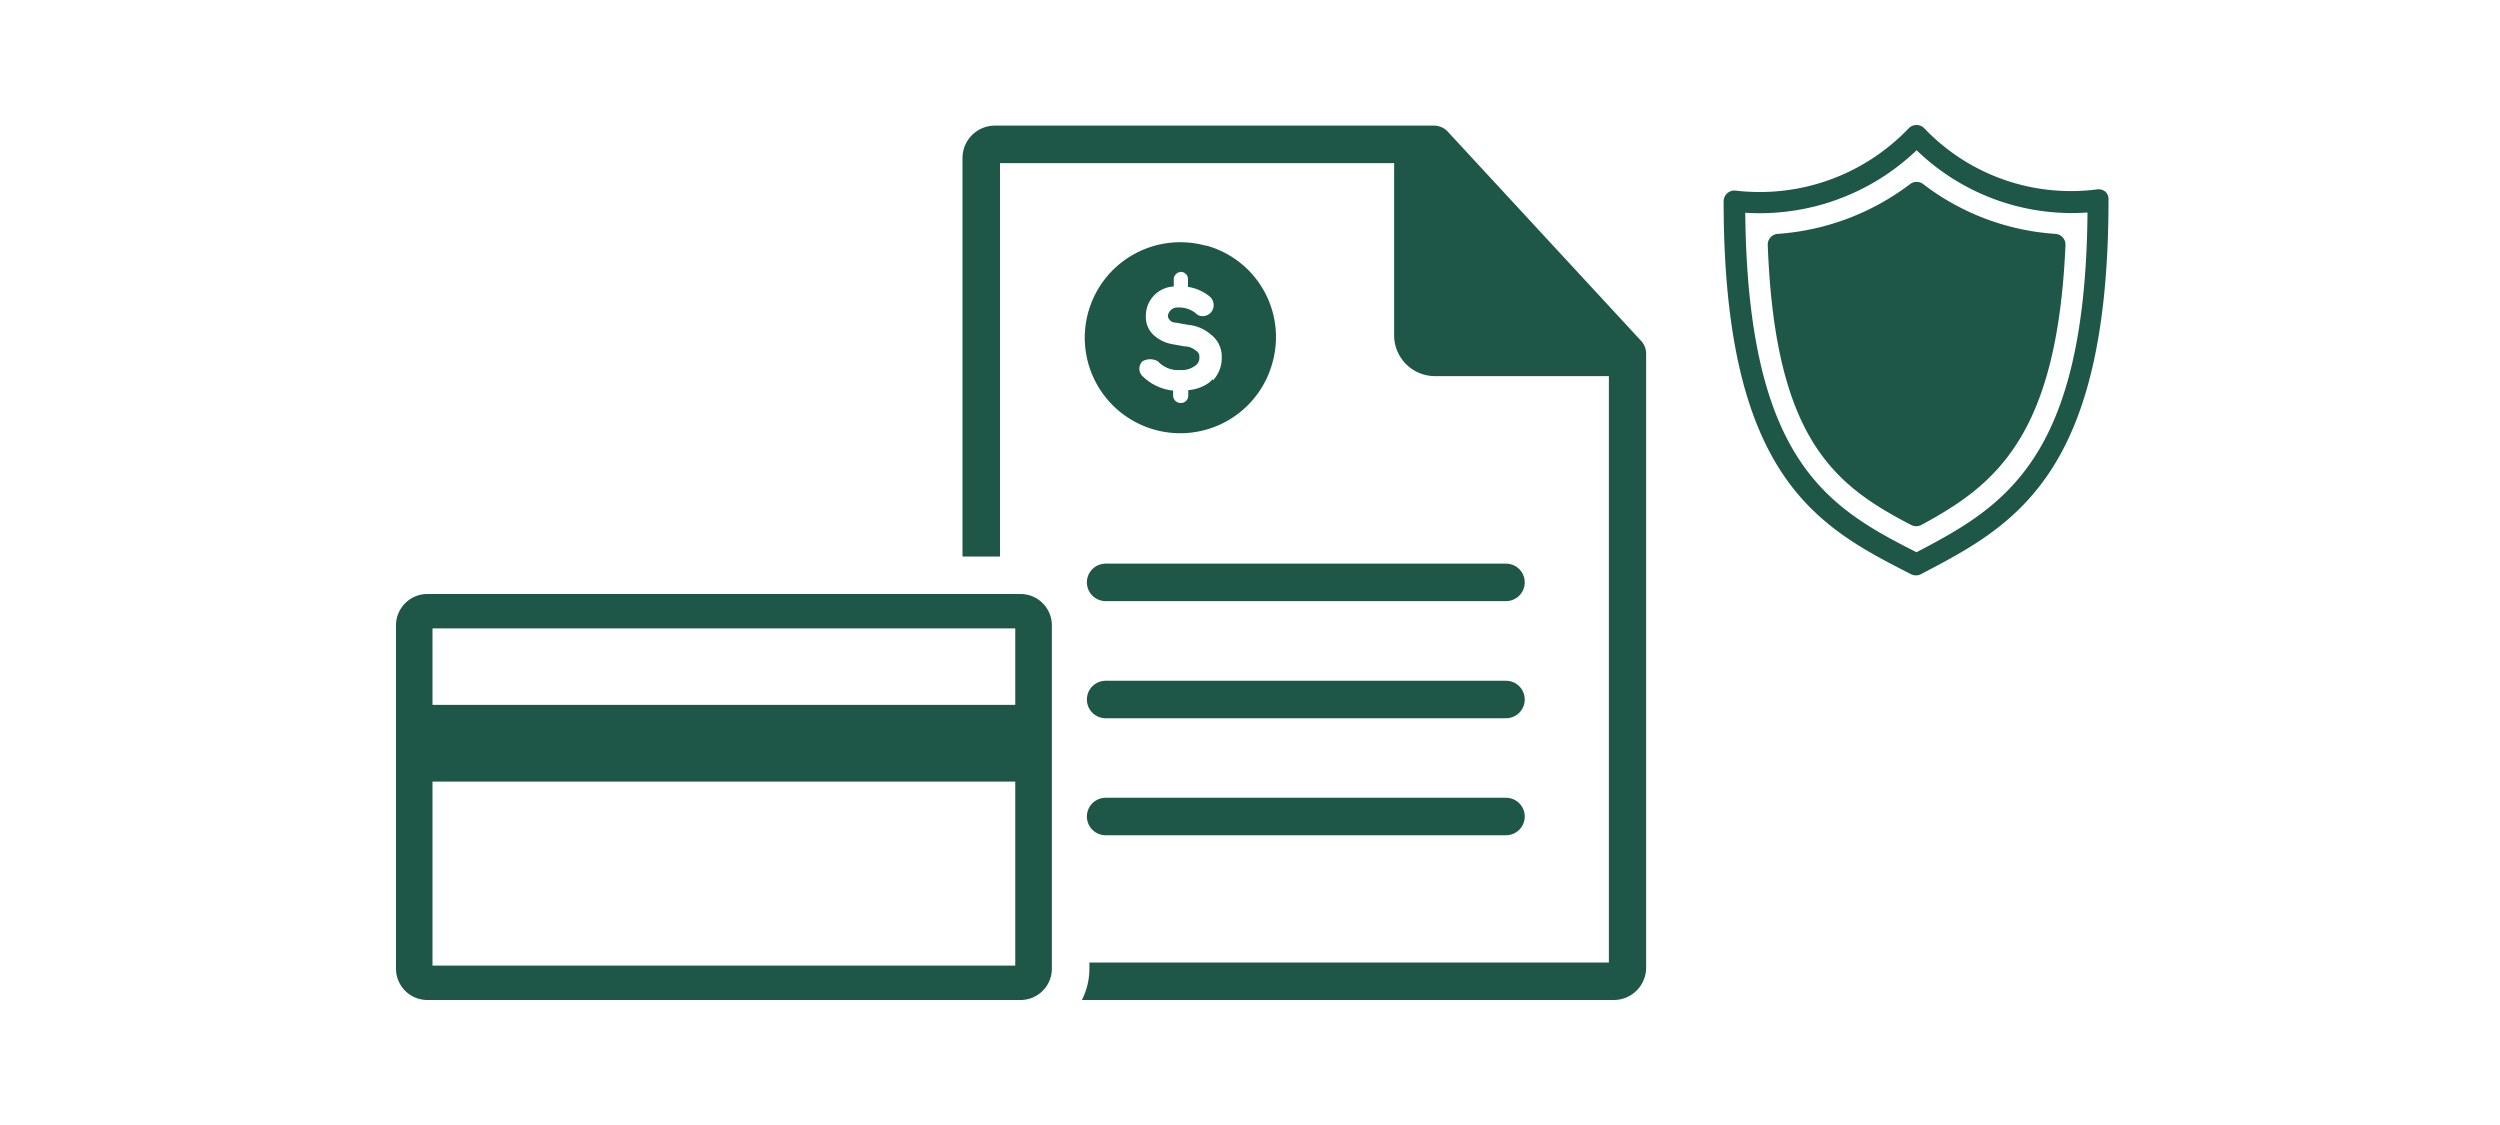 <svg xmlns="http://www.w3.org/2000/svg" viewBox="0 0 200 90"><defs><style>.cls-1{fill:#1e5748;}.cls-2{fill:none;stroke:#1e5748;stroke-linecap:round;stroke-linejoin:round;stroke-width:3px;}</style></defs><title>TDBalanceProtectionInsurance</title><g id="ARTWORK"><path class="cls-1" d="M168.45,15.35a.86.86,0,0,0-.68-.2,16.2,16.2,0,0,1-13.84-4.9.86.86,0,0,0-.61-.25h0a.86.86,0,0,0-.61.25,16.49,16.49,0,0,1-13.85,5,.85.85,0,0,0-.68.21.86.86,0,0,0-.29.64c0,22.21,7.65,26.08,15,29.84a.85.85,0,0,0,.39.09.87.87,0,0,0,.4-.1c7.39-3.86,15-7.85,15-29.9A.86.86,0,0,0,168.45,15.35ZM153.32,44.18c-7-3.56-13.5-7.22-13.7-27.16a18.17,18.17,0,0,0,13.71-5A17.86,17.86,0,0,0,167,17C166.83,36.76,160.31,40.52,153.32,44.18Z"/><path class="cls-1" d="M164.44,18.71a19.49,19.49,0,0,1-10.61-4,.86.86,0,0,0-1,0,19.81,19.81,0,0,1-10.61,4,.86.86,0,0,0-.8.89C142,35.13,146.75,38.82,152.9,42a.86.86,0,0,0,.8,0c5.93-3.2,10.89-7.1,11.54-22.44A.86.86,0,0,0,164.44,18.71Z"/><path class="cls-1" d="M81.65,47.52H34.18a2.51,2.51,0,0,0-2.5,2.5V77.5a2.51,2.51,0,0,0,2.5,2.5H81.65a2.51,2.51,0,0,0,2.5-2.5V50A2.51,2.51,0,0,0,81.65,47.52Zm-.43,29.73H34.6V62.53H81.22Zm0-20.86H34.6V50.27H81.22Z"/><path class="cls-1" d="M96.44,19.65A7.64,7.64,0,1,0,101.8,29h0a7.59,7.59,0,0,0-5.28-9.35ZM97,30.35l-.23.23a3.26,3.26,0,0,1-1.71.63v.46a.58.58,0,0,1-.57.57h-.07a.61.61,0,0,1-.57-.57v-.42a4.09,4.09,0,0,1-2.46-1.17.83.83,0,0,1,0-1.17l0,0a1.23,1.23,0,0,1,1.25,0,2.17,2.17,0,0,0,1.77.69,1.77,1.77,0,0,0,1.2-.34.75.75,0,0,0,.34-.69.53.53,0,0,0-.28-.52,1.38,1.38,0,0,0-.91-.34l-1-.18a3,3,0,0,1-1.43-.69,1.94,1.94,0,0,1-.66-1.52,2.34,2.34,0,0,1,2.23-2.4v-.6a.61.61,0,0,1,.57-.57.58.58,0,0,1,.57.57v.63a3.62,3.62,0,0,1,1.77.8.91.91,0,0,1,.28.63.86.86,0,0,1-.23.63.91.91,0,0,1-.63.28.73.73,0,0,1-.57-.23,2.14,2.14,0,0,0-1.43-.46.76.76,0,0,0-.8.69.62.62,0,0,0,.63.52l1,.18a3.16,3.16,0,0,1,1.77.74,2.22,2.22,0,0,1,.91,1.83,2.64,2.64,0,0,1-.69,1.86Z"/><line class="cls-2" x1="88.45" y1="46.59" x2="120.48" y2="46.59"/><line class="cls-2" x1="88.45" y1="55.96" x2="120.48" y2="55.96"/><line class="cls-2" x1="88.45" y1="65.32" x2="120.48" y2="65.32"/><path class="cls-1" d="M111.53,11V26.83a3.27,3.27,0,0,0,3.26,3.26h15.86A20.63,20.63,0,0,0,128,23.76L116.83,12.49A33.49,33.49,0,0,0,111.53,11Z"/><path class="cls-1" d="M131.28,27.26,115.82,10.53a1.5,1.5,0,0,0-1.1-.48H79.55A2.59,2.59,0,0,0,77,12.64V44.52h3V13.05h34.1l14.61,15.81V77H87.15v.51a5.46,5.46,0,0,1-.6,2.49h42.55a2.59,2.59,0,0,0,2.59-2.59V28.28A1.5,1.5,0,0,0,131.28,27.26Z"/></g></svg>
